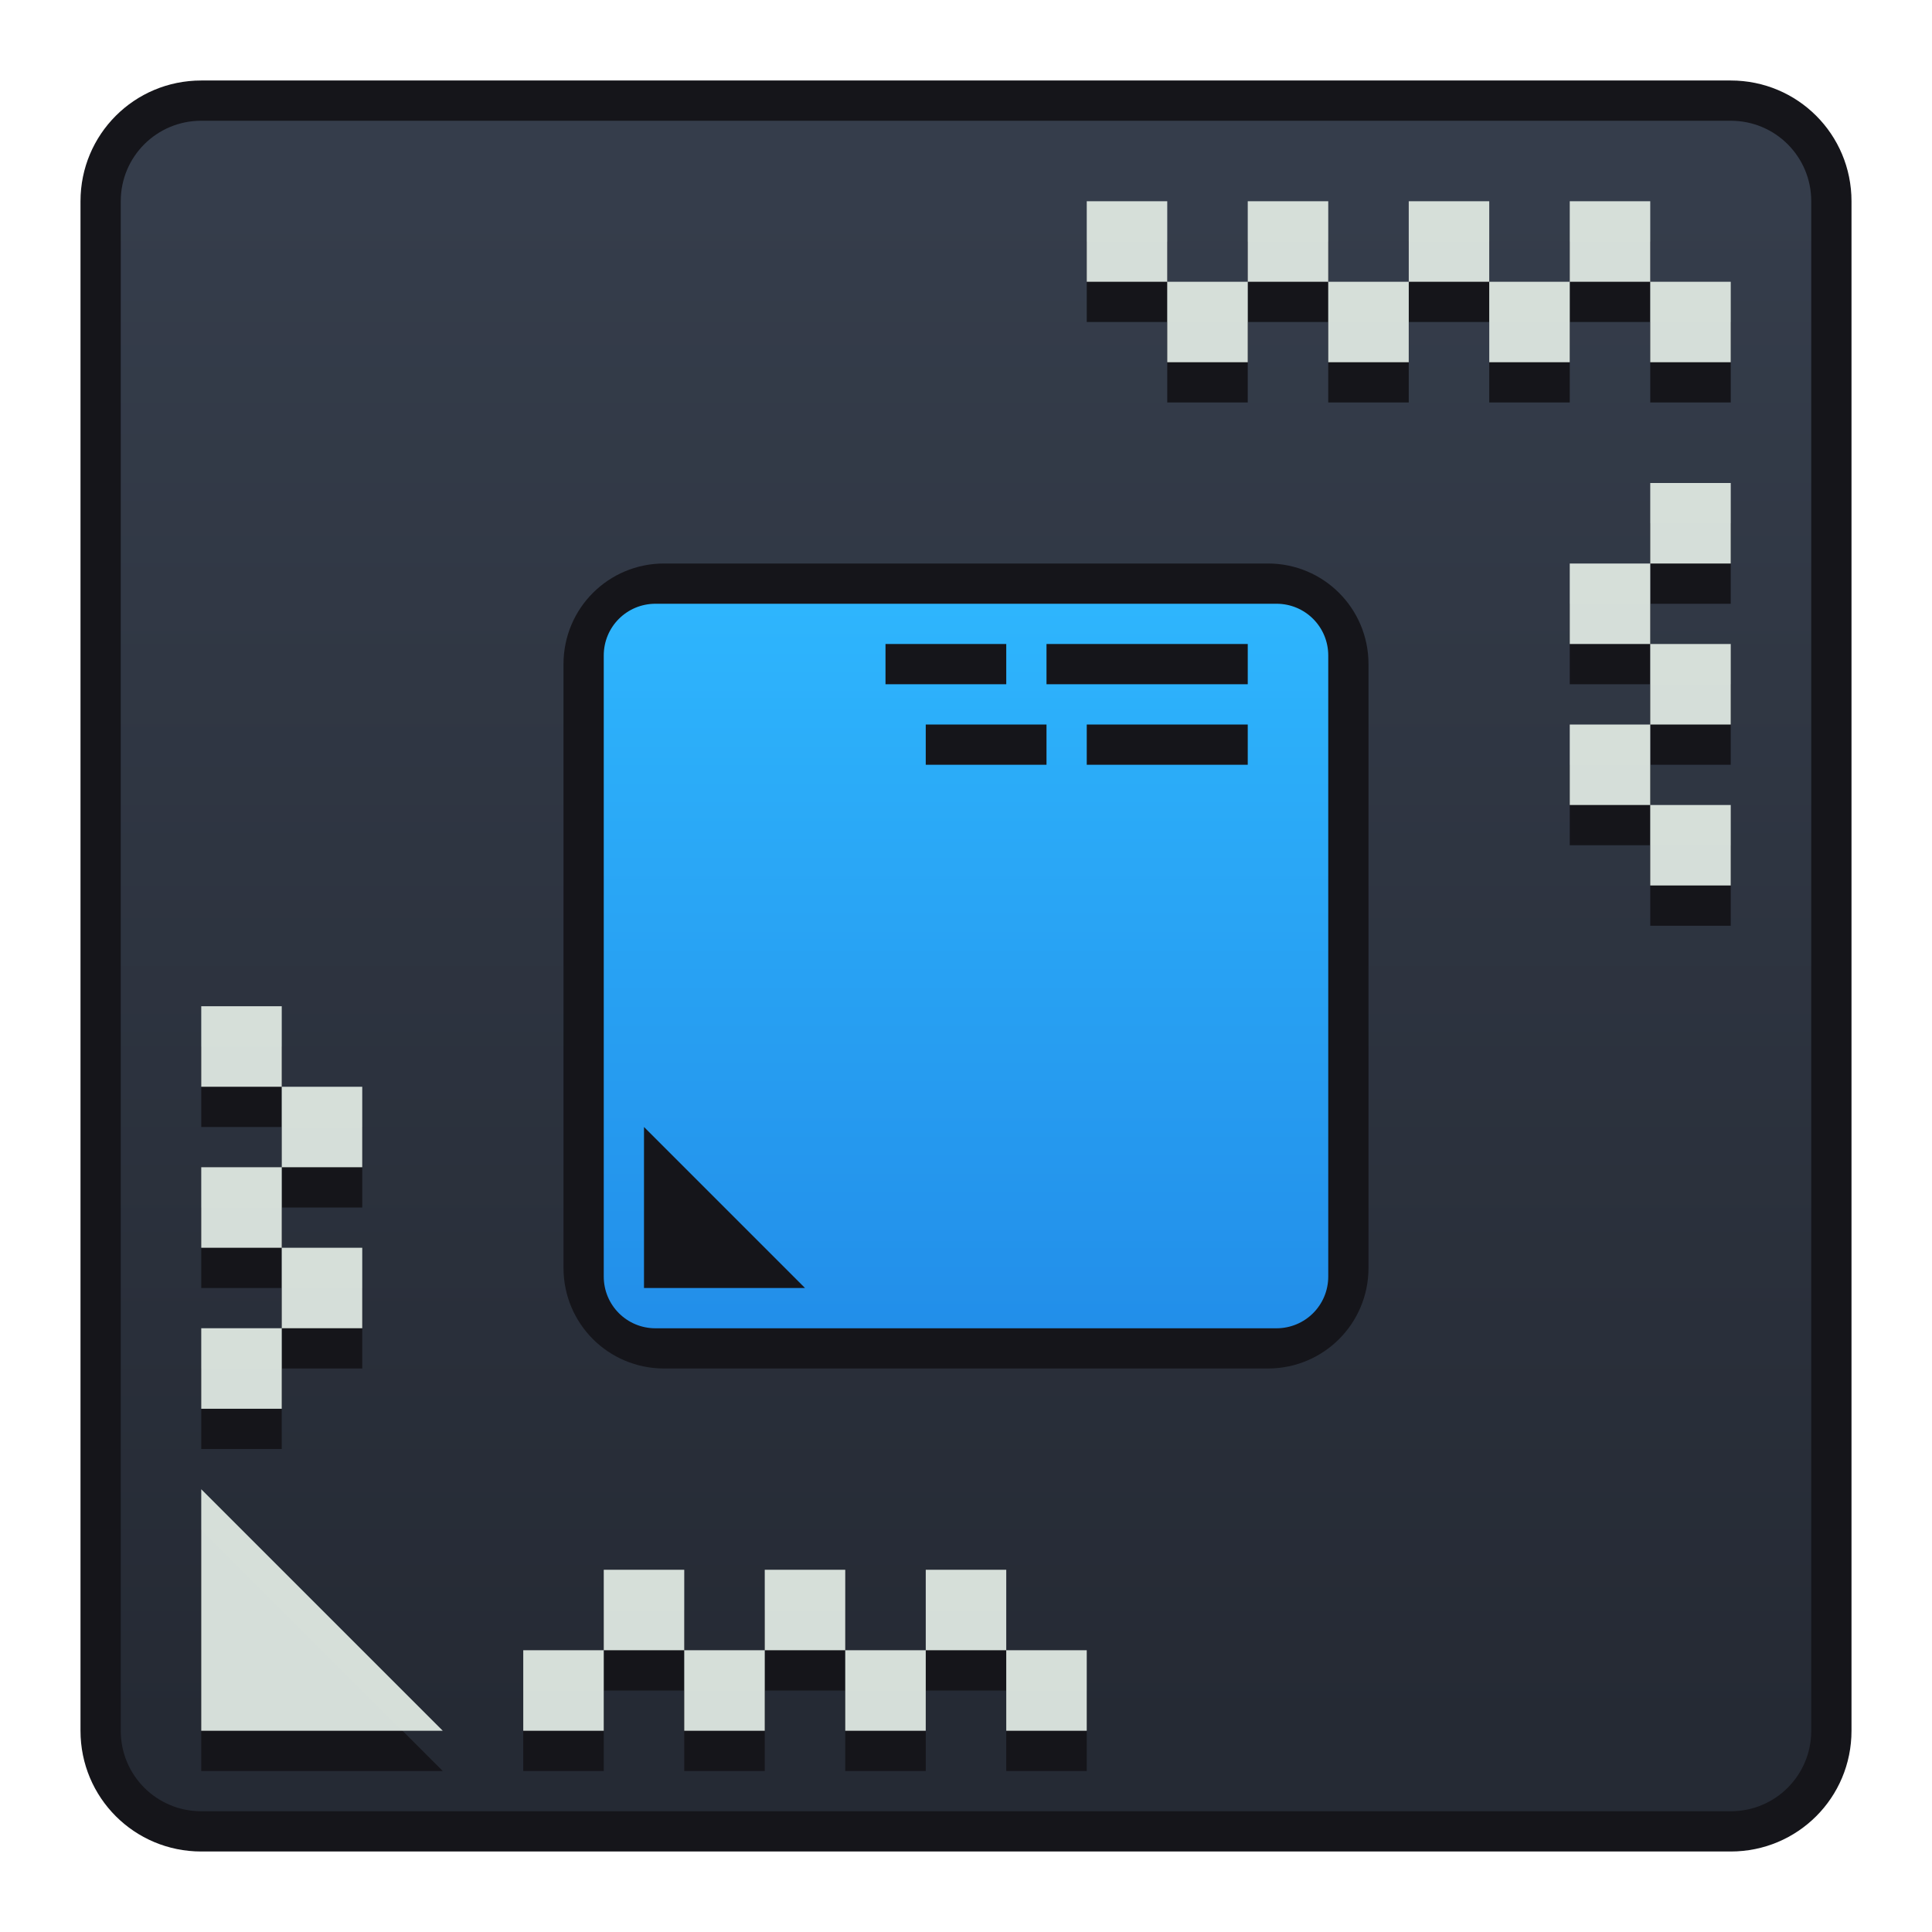 <?xml version="1.0" encoding="UTF-8" standalone="no"?>
<!-- Created with Inkscape (http://www.inkscape.org/) -->

<svg
   xmlns:dc="http://purl.org/dc/elements/1.1/"
   xmlns:cc="http://creativecommons.org/ns#"
   xmlns:rdf="http://www.w3.org/1999/02/22-rdf-syntax-ns#"
   xmlns:svg="http://www.w3.org/2000/svg"
   xmlns="http://www.w3.org/2000/svg"
   xmlns:xlink="http://www.w3.org/1999/xlink"
   xmlns:sodipodi="http://sodipodi.sourceforge.net/DTD/sodipodi-0.dtd"
   xmlns:inkscape="http://www.inkscape.org/namespaces/inkscape"
   width="48"
   height="48"
   viewBox="0 0 48 48"
   version="1.1"
   id="svg8"
   inkscape:version="0.92.4 5da689c313, 2019-01-14"
   sodipodi:docname="preferences-devices-cpu.svg">
  <title
     id="title7895">Antu icon Theme</title>
  <defs
     id="defs2">
    <linearGradient
       inkscape:collect="always"
       xlink:href="#linearGradient4506"
       id="linearGradient985"
       x1="48"
       y1="313.65"
       x2="48"
       y2="275.65"
       gradientUnits="userSpaceOnUse" />
    <linearGradient
       inkscape:collect="always"
       xlink:href="#linearGradient4602"
       id="linearGradient949"
       x1="24"
       y1="297.65"
       x2="24"
       y2="283.65"
       gradientUnits="userSpaceOnUse"
       gradientTransform="matrix(1.286,0,0,1.286,-6.857,-83.043)" />
    <linearGradient
       inkscape:collect="always"
       id="linearGradient4506">
      <stop
         style="stop-color:#252a34;stop-opacity:1"
         offset="0"
         id="stop4502" />
      <stop
         style="stop-color:#353d4b;stop-opacity:1"
         offset="1"
         id="stop4504" />
    </linearGradient>
    <linearGradient
       inkscape:collect="always"
       id="linearGradient4602">
      <stop
         style="stop-color:#228ee9;stop-opacity:1"
         offset="0"
         id="stop4598" />
      <stop
         style="stop-color:#2eb5fd;stop-opacity:1"
         offset="1"
         id="stop4600" />
    </linearGradient>
  </defs>
  <sodipodi:namedview
     id="base"
     pagecolor="#ffffff"
     bordercolor="#666666"
     borderopacity="1.0"
     inkscape:pageopacity="0.0"
     inkscape:pageshadow="2"
     inkscape:zoom="8"
     inkscape:cx="7.794694"
     inkscape:cy="16.270269"
     inkscape:document-units="px"
     inkscape:current-layer="g1535"
     showgrid="true"
     units="px"
     inkscape:window-width="1920"
     inkscape:window-height="999"
     inkscape:window-x="0"
     inkscape:window-y="0"
     inkscape:window-maximized="1"
     objecttolerance="10"
     gridtolerance="10"
     guidetolerance="10"
     inkscape:snap-bbox="true"
     inkscape:bbox-nodes="true"
     inkscape:bbox-paths="true"
     inkscape:snap-bbox-edge-midpoints="true"
     inkscape:snap-bbox-midpoints="true"
     inkscape:object-paths="true"
     inkscape:snap-intersection-paths="true"
     inkscape:object-nodes="true"
     inkscape:snap-smooth-nodes="false"
     inkscape:snap-midpoints="false"
     inkscape:showpageshadow="false">
    <inkscape:grid
       type="xygrid"
       id="grid7897"
       empspacing="4" />
  </sodipodi:namedview>
  <g
     inkscape:label="Capa 1"
     inkscape:groupmode="layer"
     id="layer1"
     transform="translate(0,-266.65)">
    <g
       id="g1535"
       transform="translate(35,-15)">
      <g
         id="g911"
         transform="translate(-35,15)">
        <g
           id="g5422"
           transform="translate(-24,-4)">
          <g
             transform="matrix(5.543,0,0,5.543,24.533,-1328.245)"
             id="layer1-3-2"
             inkscape:label="Capa 1" />
          <path
             style="opacity:1;fill:#15151a;fill-opacity:1;stroke:none;stroke-width:3.885;stroke-linecap:round;stroke-linejoin:round;stroke-miterlimit:4;stroke-dasharray:none;stroke-opacity:1"
             d="m 29,272.65 h 38 c 1.662,0 3,1.338 3,3 v 38 c 0,1.662 -1.338,3 -3,3 H 29 c -1.662,0 -3,-1.338 -3,-3 v -38 c 0,-1.662 1.338,-3 3,-3 z"
             id="rect854" />
          <path
             style="opacity:1;fill:url(#linearGradient985);fill-opacity:1.0;stroke:none;stroke-width:3.709;stroke-linecap:round;stroke-linejoin:round;stroke-miterlimit:4;stroke-dasharray:none;stroke-opacity:1"
             d="m 29,273.65 h 38 c 1.108,0 2,0.892 2,2 v 38 c 0,1.108 -0.892,2 -2,2 H 29 c -1.108,0 -2,-0.892 -2,-2 v -38 c 0,-1.108 0.892,-2 2,-2 z"
             id="rect854-2" />
          <g
             transform="matrix(1.467,0,0,1.467,24.533,-143.37)"
             id="layer1-6-2"
             inkscape:label="Capa 1">
            <g
               transform="translate(9,-18)"
               id="g1469-7" />
          </g>
        </g>
        <path
           style="opacity:0.98;fill:#15151a;fill-opacity:1;stroke:none;stroke-width:2;stroke-linecap:round;stroke-linejoin:round;stroke-miterlimit:4;stroke-dasharray:none;stroke-dashoffset:0;stroke-opacity:1"
           d="M 27 6 L 27 8 L 29 8 L 29 6 L 27 6 z M 29 8 L 29 10 L 31 10 L 31 8 L 29 8 z M 31 8 L 33 8 L 33 6 L 31 6 L 31 8 z M 33 8 L 33 10 L 35 10 L 35 8 L 33 8 z M 35 8 L 37 8 L 37 6 L 35 6 L 35 8 z M 37 8 L 37 10 L 39 10 L 39 8 L 37 8 z M 39 8 L 41 8 L 41 6 L 39 6 L 39 8 z M 41 8 L 41 10 L 43 10 L 43 8 L 41 8 z M 41 13 L 41 15 L 43 15 L 43 13 L 41 13 z M 41 15 L 39 15 L 39 17 L 41 17 L 41 15 z M 41 17 L 41 19 L 43 19 L 43 17 L 41 17 z M 41 19 L 39 19 L 39 21 L 41 21 L 41 19 z M 41 21 L 41 23 L 43 23 L 43 21 L 41 21 z M 5 26 L 5 28 L 7 28 L 7 26 L 5 26 z M 7 28 L 7 30 L 9 30 L 9 28 L 7 28 z M 7 30 L 5 30 L 5 32 L 7 32 L 7 30 z M 7 32 L 7 34 L 9 34 L 9 32 L 7 32 z M 7 34 L 5 34 L 5 36 L 7 36 L 7 34 z M 5 38 L 5 44 L 11 44 L 5 38 z M 15 40 L 15 42 L 17 42 L 17 40 L 15 40 z M 17 42 L 17 44 L 19 44 L 19 42 L 17 42 z M 19 42 L 21 42 L 21 40 L 19 40 L 19 42 z M 21 42 L 21 44 L 23 44 L 23 42 L 21 42 z M 23 42 L 25 42 L 25 40 L 23 40 L 23 42 z M 25 42 L 25 44 L 27 44 L 27 42 L 25 42 z M 15 42 L 13 42 L 13 44 L 15 44 L 15 42 z "
           transform="translate(0,266.65)"
           id="rect998-9-1" />
        <path
           style="opacity:0.98;fill:#d9e2dc;fill-opacity:1;stroke:none;stroke-width:2;stroke-linecap:round;stroke-linejoin:round;stroke-miterlimit:4;stroke-dasharray:none;stroke-dashoffset:0;stroke-opacity:1"
           d="M 27 5 L 27 7 L 29 7 L 29 5 L 27 5 z M 29 7 L 29 9 L 31 9 L 31 7 L 29 7 z M 31 7 L 33 7 L 33 5 L 31 5 L 31 7 z M 33 7 L 33 9 L 35 9 L 35 7 L 33 7 z M 35 7 L 37 7 L 37 5 L 35 5 L 35 7 z M 37 7 L 37 9 L 39 9 L 39 7 L 37 7 z M 39 7 L 41 7 L 41 5 L 39 5 L 39 7 z M 41 7 L 41 9 L 43 9 L 43 7 L 41 7 z M 41 12 L 41 14 L 43 14 L 43 12 L 41 12 z M 41 14 L 39 14 L 39 16 L 41 16 L 41 14 z M 41 16 L 41 18 L 43 18 L 43 16 L 41 16 z M 41 18 L 39 18 L 39 20 L 41 20 L 41 18 z M 41 20 L 41 22 L 43 22 L 43 20 L 41 20 z M 5 25 L 5 27 L 7 27 L 7 25 L 5 25 z M 7 27 L 7 29 L 9 29 L 9 27 L 7 27 z M 7 29 L 5 29 L 5 31 L 7 31 L 7 29 z M 7 31 L 7 33 L 9 33 L 9 31 L 7 31 z M 7 33 L 5 33 L 5 35 L 7 35 L 7 33 z M 5 37 L 5 43 L 11 43 L 5 37 z M 15 39 L 15 41 L 17 41 L 17 39 L 15 39 z M 17 41 L 17 43 L 19 43 L 19 41 L 17 41 z M 19 41 L 21 41 L 21 39 L 19 39 L 19 41 z M 21 41 L 21 43 L 23 43 L 23 41 L 21 41 z M 23 41 L 25 41 L 25 39 L 23 39 L 23 41 z M 25 41 L 25 43 L 27 43 L 27 41 L 25 41 z M 15 41 L 13 41 L 13 43 L 15 43 L 15 41 z "
           transform="translate(0,266.65)"
           id="rect998-9" />
        <path
           style="opacity:1;fill:#15151a;fill-opacity:1;stroke:none;stroke-width:2.5;stroke-linecap:round;stroke-linejoin:round;stroke-miterlimit:4;stroke-dasharray:none;stroke-opacity:1"
           d="m 16.5,280.65 h 15 c 1.385,0 2.5,1.115 2.5,2.5 v 15 c 0,1.385 -1.115,2.5 -2.5,2.5 h -15 c -1.385,0 -2.5,-1.115 -2.5,-2.5 v -15 c 0,-1.385 1.115,-2.5 2.5,-2.5 z"
           id="rect905"
           inkscape:connector-curvature="0" />
        <path
           style="opacity:1;fill:url(#linearGradient949);fill-opacity:1.0;stroke:none;stroke-width:2.571;stroke-linecap:round;stroke-linejoin:round;stroke-miterlimit:4;stroke-dasharray:none;stroke-opacity:1"
           d="M 16.286,281.65 C 15.573,281.65 15,282.223 15,282.936 v 15.429 c 0,0.712 0.573,1.286 1.286,1.286 H 31.714 C 32.427,299.65 33,299.077 33,298.364 V 282.936 c 0,-0.712 -0.573,-1.286 -1.286,-1.286 z m 5.714,1 h 3 v 1 h -3 z m 4,0 h 5 v 1 h -5 z m -3,2 h 3 v 1 h -3 z m 4,0 h 4 v 1 h -4 z m -11,10 4,4 h -4 z"
           id="rect907"
           inkscape:connector-curvature="0"
           sodipodi:nodetypes="ssssssssscccccccccccccccccccccccc" />
      </g>
    </g>
  </g>
</svg>
